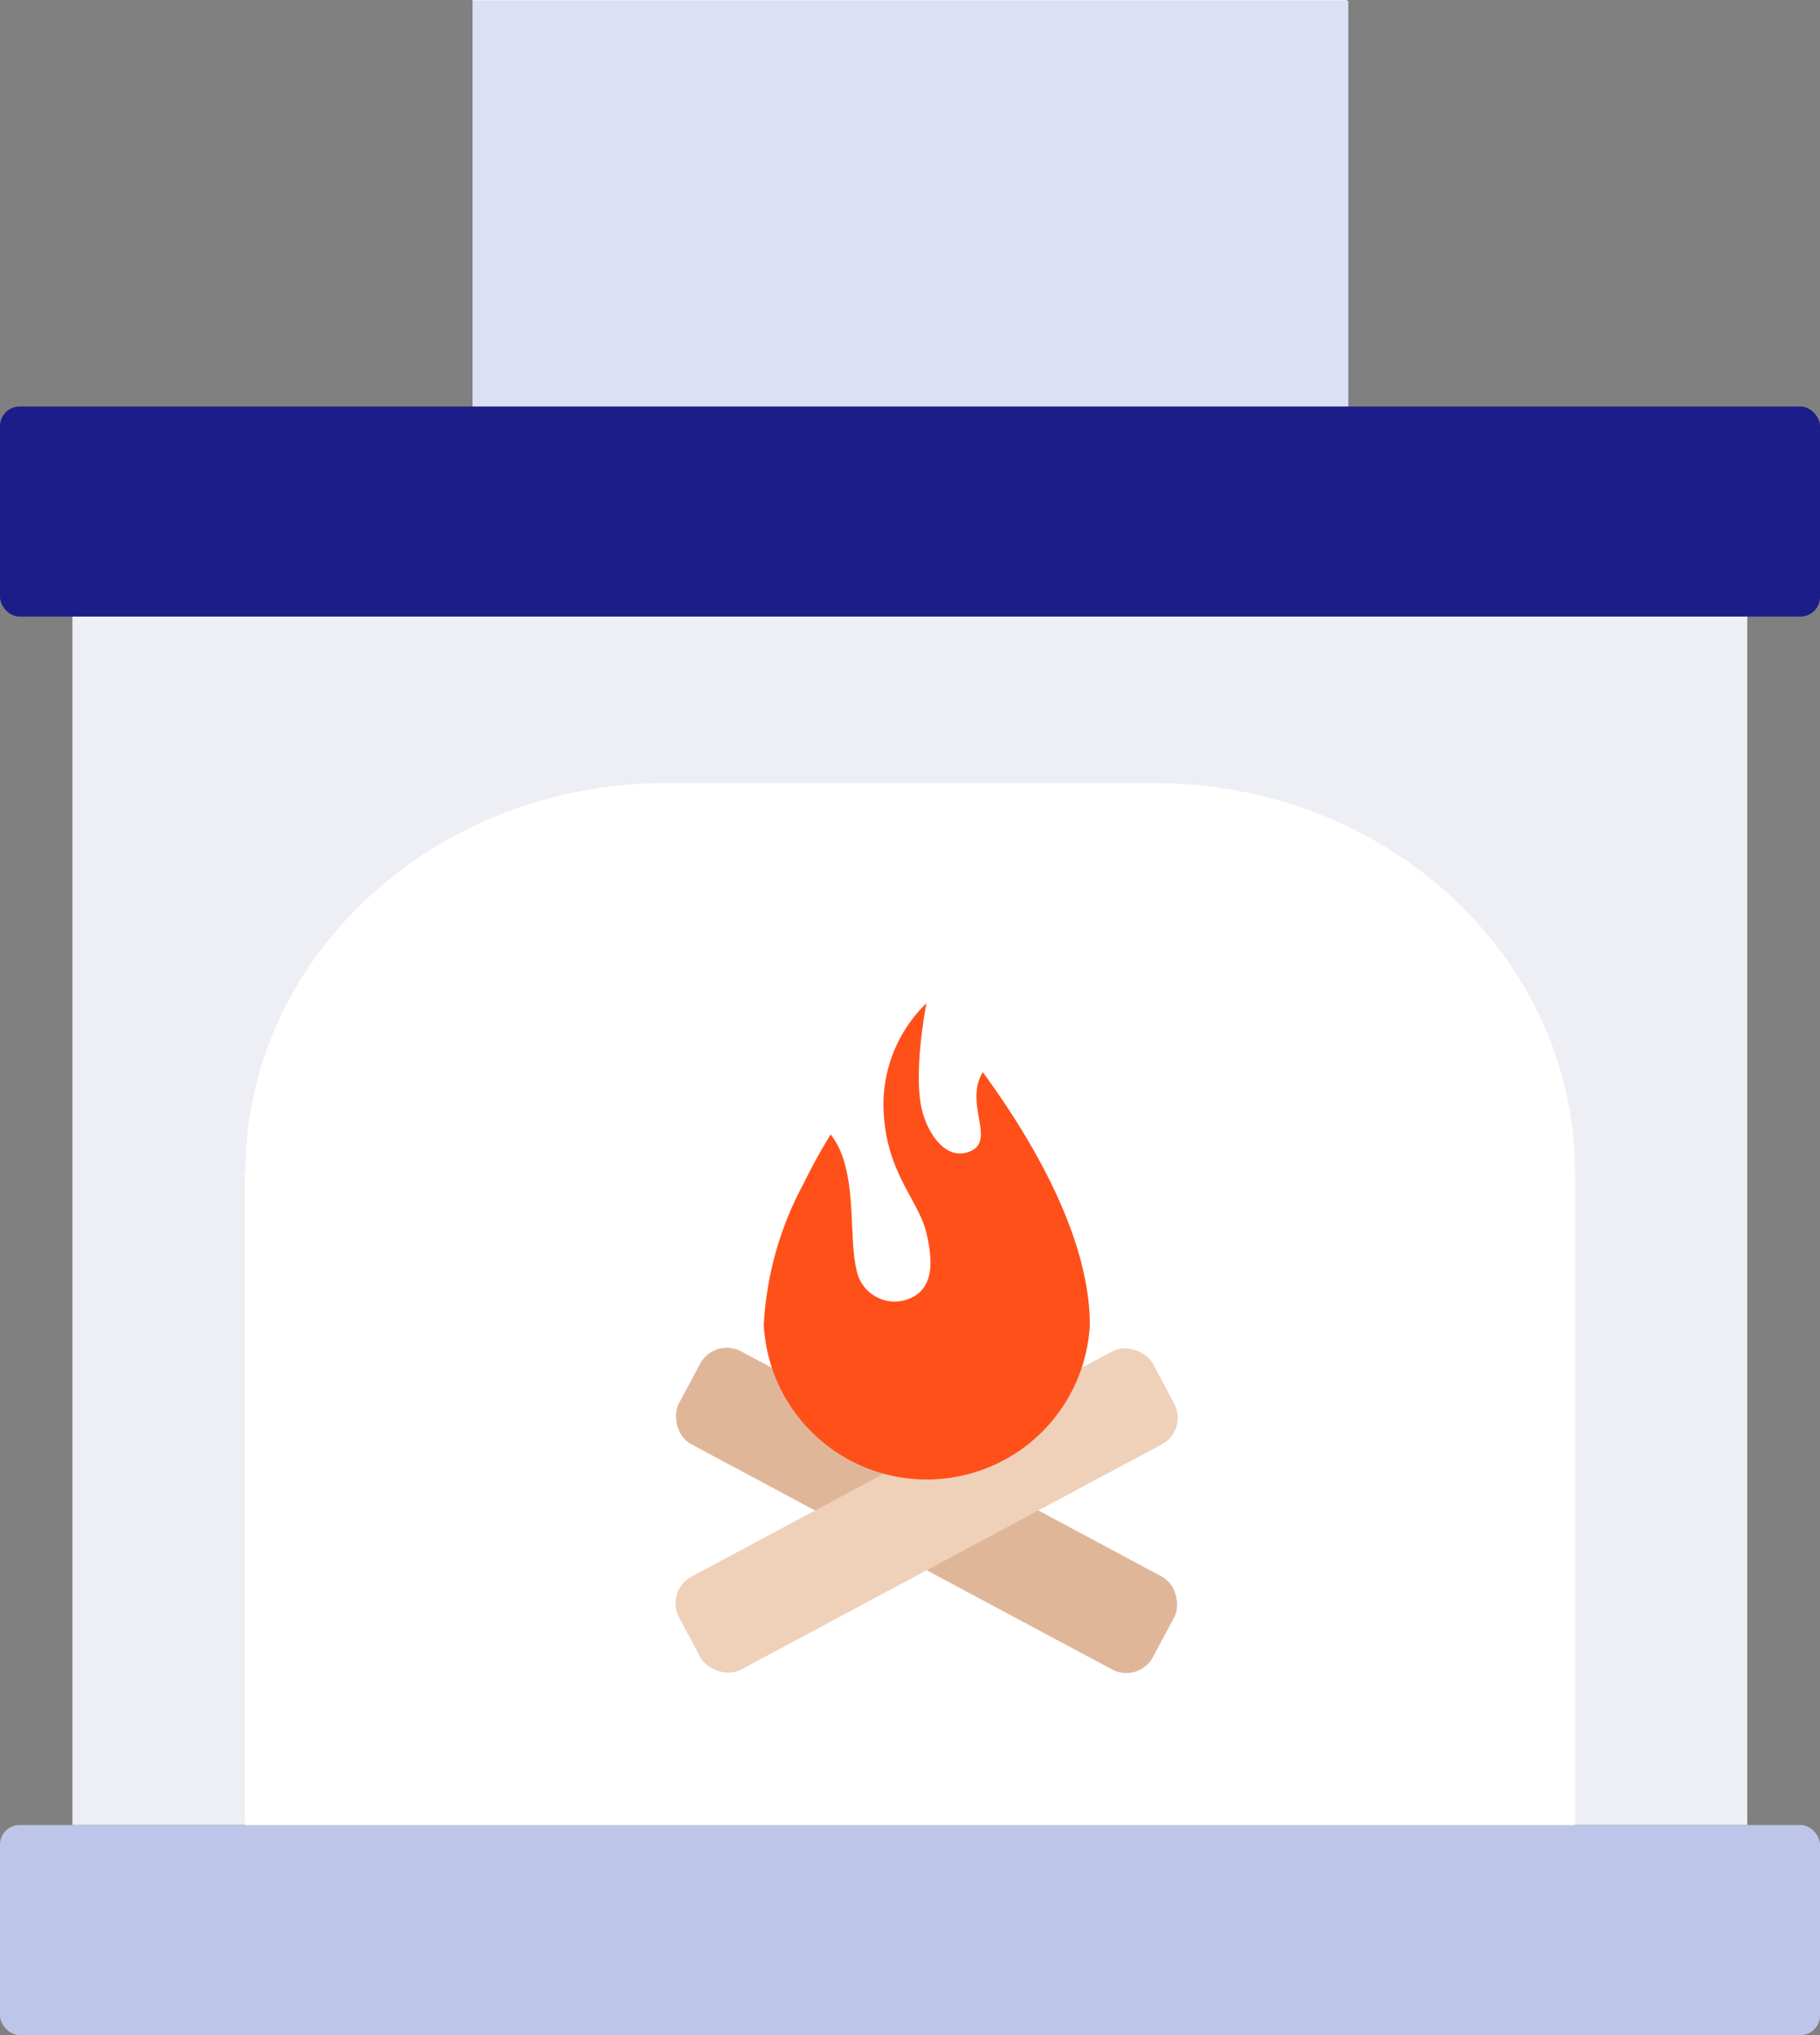 <svg xmlns="http://www.w3.org/2000/svg" xmlns:xlink="http://www.w3.org/1999/xlink" id="fireplace-insert" viewBox="0 0 98.439 110.059"><rect x="0" y="0" width="98.439" height="110.059" fill="#808080" stroke="none"/><g transform="translate(0 0)"><path d="M74.485,30.425V.13H27.2v30.3H5.55v68.4H96.14v-68.4Zm0,0" transform="translate(-1.634 -0.13)" fill="#edeff4"></path><rect width="98.44" height="11.361" rx="1.06" transform="translate(0 98.698)" fill="#bdc6e8"></rect><path d="M10.62,44.218v35.3H82.57v-35.3C82.57,32.6,72.4,23.17,59.849,23.17H33.378c-12.537,0-22.721,9.43-22.721,21.048Zm0,0" transform="translate(2.616 19.184)" fill="#fff"></path></g><path d="M.377-.919H47.735V21.073H.377Z" transform="translate(25.193 0.963)" fill="#dce0f4"></path><g transform="translate(35.96 54.254)"><rect width="29.068" height="5.698" rx="1.63" transform="matrix(-0.882, -0.472, 0.472, -0.882, 25.628, 36.802)" fill="#e0b699"></rect><rect width="29.068" height="5.698" rx="1.63" transform="translate(0 31.783) rotate(-28.16)" fill="#efd0b9"></rect><path d="M32.815,17.488a8.83,8.83,0,0,1-17.635,0,18.1,18.1,0,0,1,2.153-7.644c.45-.918.949-1.824,1.466-2.657,1.5,1.909.936,5.388,1.393,7.3A2.1,2.1,0,0,0,22.976,16.1c1.532-.559,1.3-2.3,1-3.582-.426-1.824-2.293-3.345-2.323-6.951A7.632,7.632,0,0,1,23.979.09s-.754,3.795-.231,5.82c.334,1.289,1.259,2.6,2.432,2.25,1.709-.523-.225-2.566.845-4.342C29.562,7.278,32.815,12.666,32.815,17.488Z" transform="translate(-9.829 -0.09)" fill="#ff501a"></path></g><rect width="98.44" height="11.361" rx="1.06" transform="translate(0 21.985)" fill="#1d1d89"></rect></svg>
